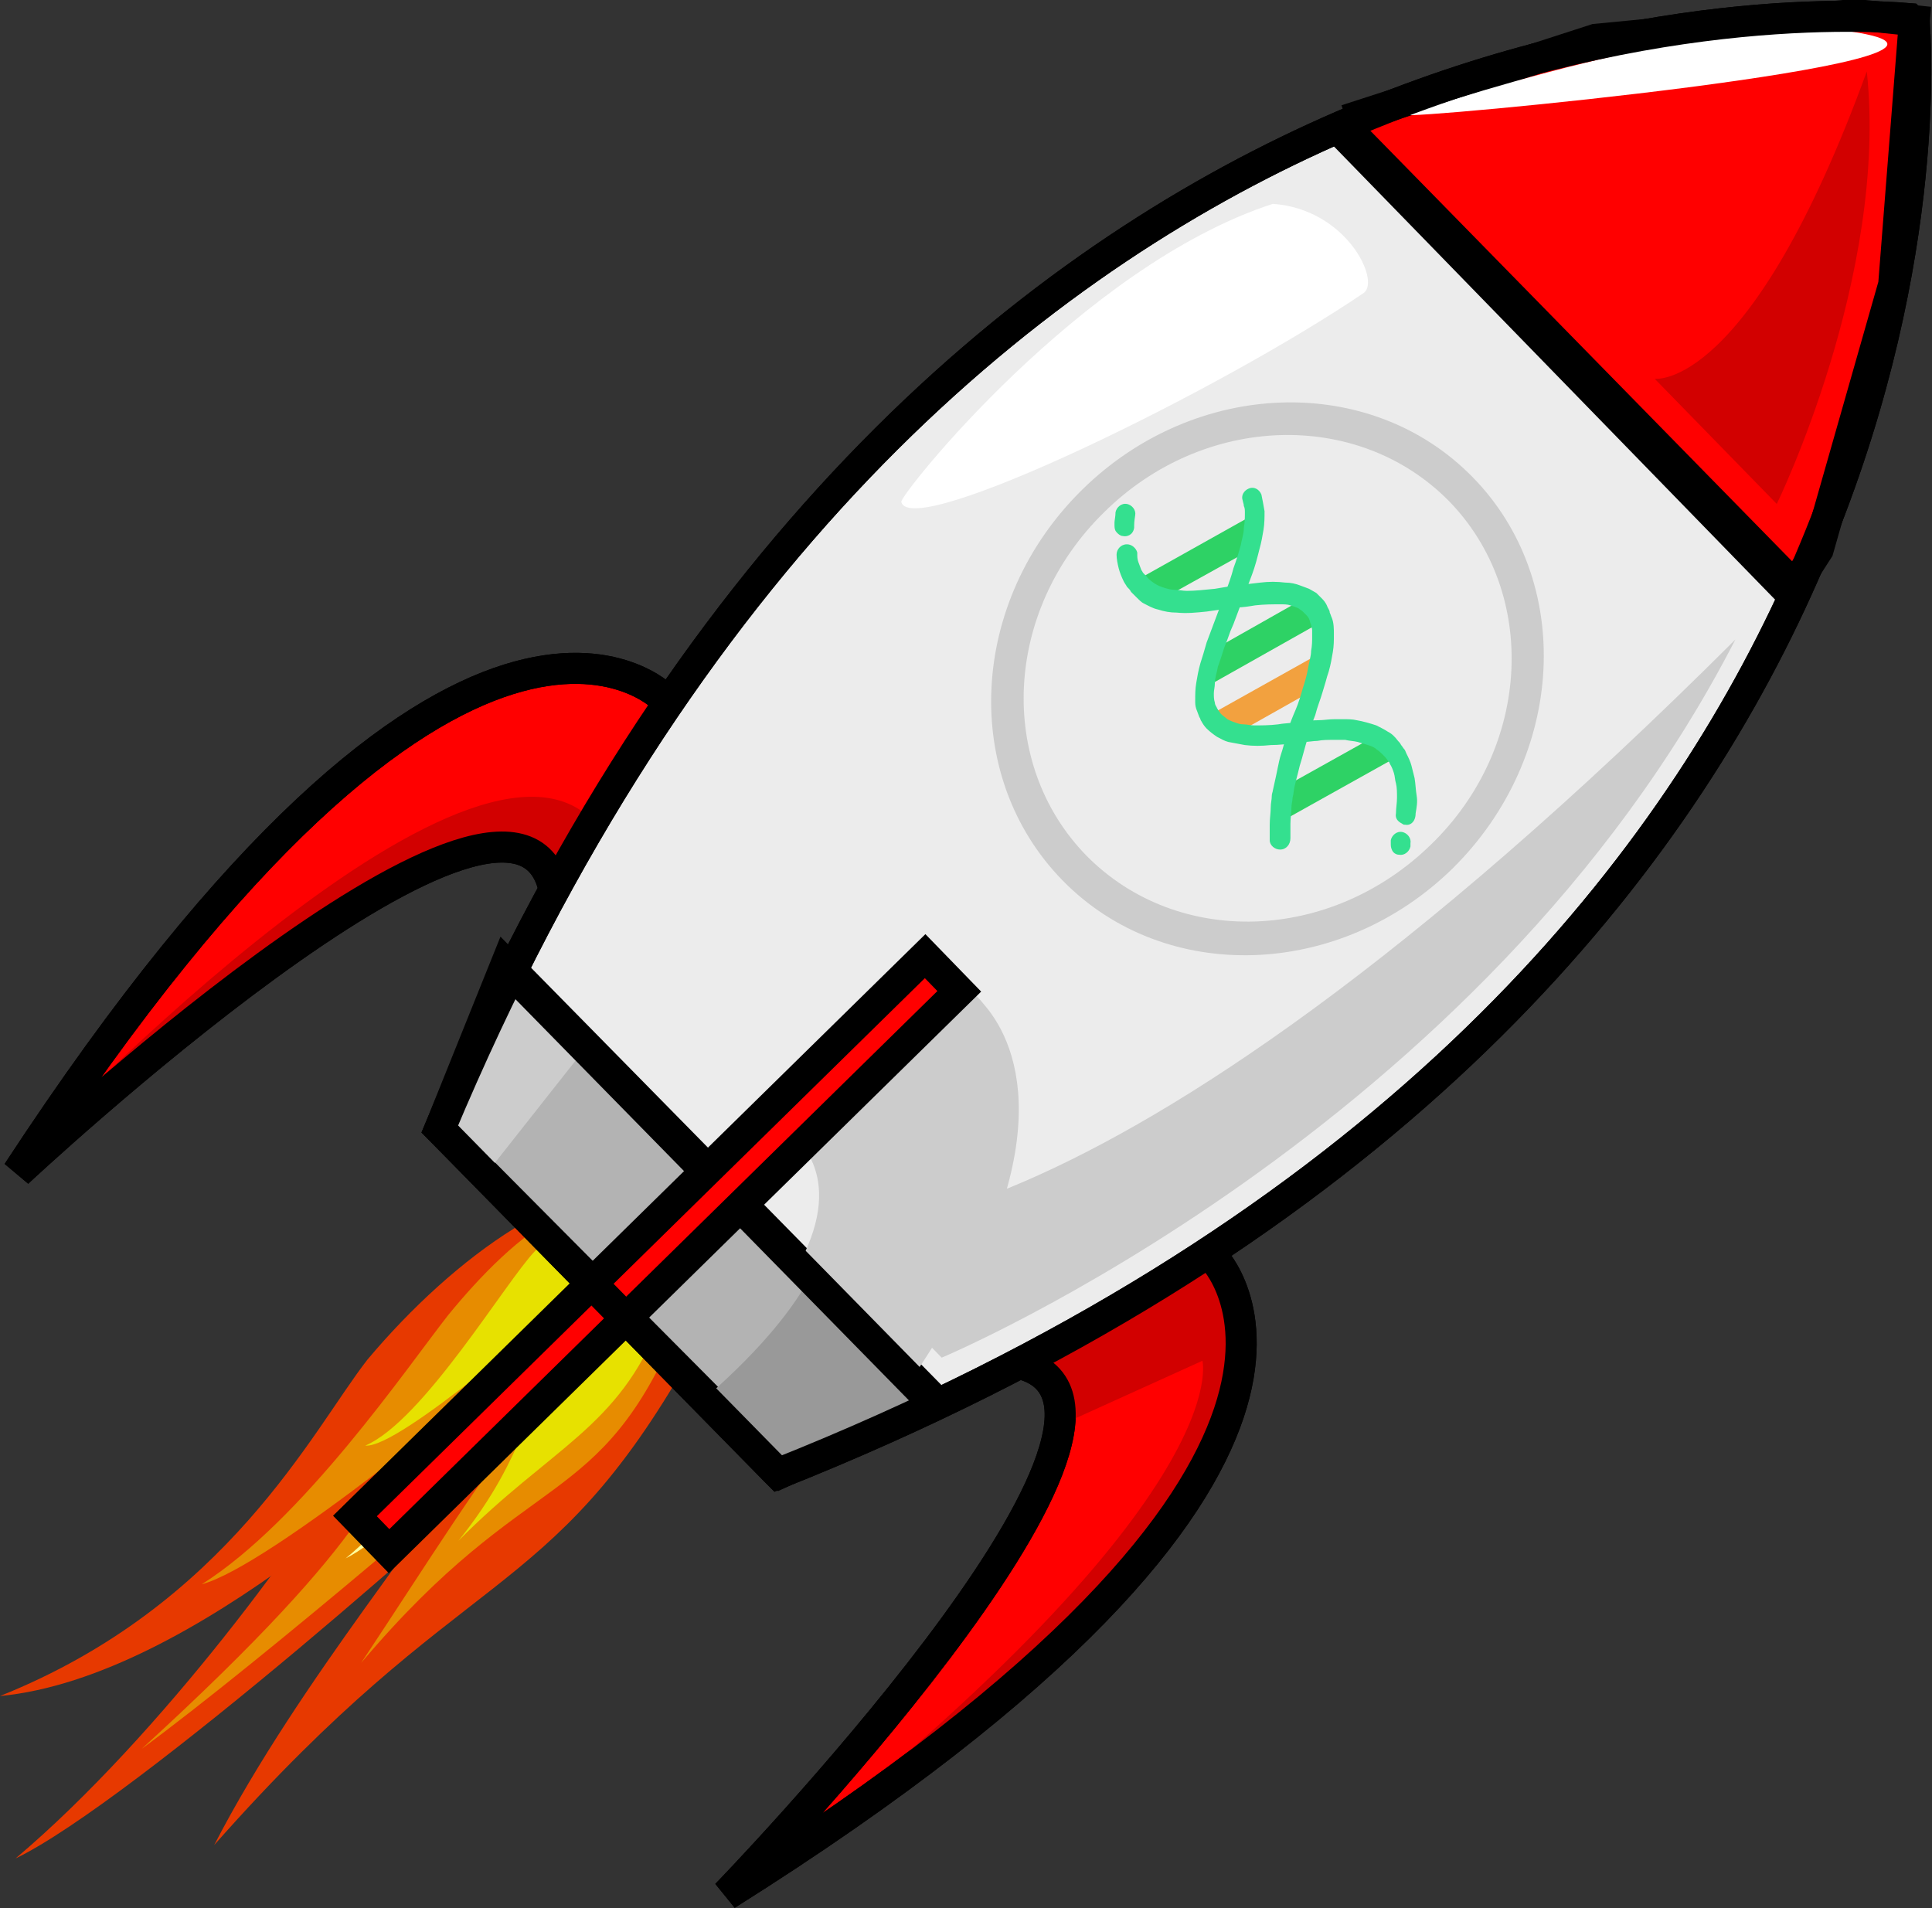 <?xml version="1.0" encoding="utf-8"?>
<!-- Generator: Adobe Illustrator 24.0.2, SVG Export Plug-In . SVG Version: 6.00 Build 0)  -->
<svg version="1.1" xmlns="http://www.w3.org/2000/svg" xmlns:xlink="http://www.w3.org/1999/xlink" x="0px" y="0px"
	 viewBox="0 0 186.7 184.4" style="enable-background:new 0 0 186.7 184.4;" xml:space="preserve">
<rect x="0" y="0" width="186.7" height="184.4" fill="#333333" stroke="none"/>
<style type="text/css">
	.st0{fill-rule:evenodd;clip-rule:evenodd;fill:#FFFF9E;}
	.st1{fill-rule:evenodd;clip-rule:evenodd;fill:#E73900;}
	.st2{fill-rule:evenodd;clip-rule:evenodd;fill:#E78C00;}
	.st3{fill-rule:evenodd;clip-rule:evenodd;fill:#E7E100;}
	.st4{fill-rule:evenodd;clip-rule:evenodd;fill:#ECECEC;stroke:#000000;stroke-width:3;}
	.st5{fill:#CCCCCC;}
	.st6{fill-rule:evenodd;clip-rule:evenodd;fill:#FF0000;stroke:#000000;stroke-width:3;}
	.st7{fill-rule:evenodd;clip-rule:evenodd;fill:#B3B3B3;stroke:#000000;stroke-width:3;}
	.st8{fill-rule:evenodd;clip-rule:evenodd;fill:#D20000;}
	.st9{fill-rule:evenodd;clip-rule:evenodd;fill:#999999;}
	.st10{fill-rule:evenodd;clip-rule:evenodd;fill:#CCCCCC;}
	.st11{fill:none;stroke:#000000;stroke-width:3;}
	.st12{fill:#FF0000;stroke:#000000;stroke-width:3;stroke-linecap:round;}
	.st13{fill-rule:evenodd;clip-rule:evenodd;fill:#FFFFFF;}
	.st14{fill:#2ED265;}
	.st15{fill:#F2A13F;}
	.st16{fill:#34E08F;}
</style>
<g id="Layer_3">
	<g>
		<path id="svg_17" class="st0" d="M60.2,120.2c-5.4,3.7-8.1,8.1-13.7,9.7c3.9-2.7,7.7-9.3,9.7-10.9c3.3-2.8,7.3-3.3,7.9-3.1
			C61.6,118.2,62.7,118.5,60.2,120.2z"/>
		<path id="svg_27" class="st1" d="M66.6,131.3c-13.7,24.1-21.6,19.5-45.9,47c8.3-16.1,22.2-32.2,25-38.2c2.3-4.6,6-9.4,10.4-13.5
			c3.4-3.4,5.8-9.3,9.4-12C63.1,122.2,70.9,123.4,66.6,131.3z"/>
		<path id="svg_26" class="st1" d="M64.3,118c-3.6,3.6-3.4,7-5.5,10.6c-0.9,3.4-3.9,7.1-7.2,10.5c-5.2,5.4-38.7,35-50.1,40.5
			c14.1-11.9,28.7-32,32.7-39.4c3.3-5.6,8-11.2,13.5-15.8c4.2-3.8,8-4.8,12.4-7.7C63.1,115.3,64.3,116.1,64.3,118z"/>
		<path id="svg_25" class="st1" d="M65,115.2c-3.6,2.7-7.7,8.6-10.3,11.7c-1.9,3.4-5.1,6.5-8.4,9c-5.2,4.2-27.4,26.2-46.3,28
			c22-8.8,30.2-25.7,35.5-32.5c4.2-5,9.2-9.6,14.2-12.7C56.7,114.4,63.3,114.7,65,115.2z"/>
		<path id="svg_24" class="st2" d="M64.5,118.4c-3,2.9-2.9,5.6-4.6,8.5c-0.8,2.7-3.3,5.7-6,8.4c-4.2,4.4-28.9,25.4-40.2,33.7
			c23.3-21.3,23.2-26.4,26.6-32.3c2.8-4.5,6.6-9,11.1-12.8c3.4-3.1,7.1-5.5,10.6-7.8C64.3,114.9,64.7,116.9,64.5,118.4z"/>
		<path id="svg_23" class="st2" d="M65.6,128c-7.7,18.3-14.4,13.4-30.7,32.7c6.7-10.1,11.5-17.9,16.8-24.5
			c1.2-3,10.8-19.2,13.3-21.3C64.3,119.7,67.9,122.7,65.6,128z"/>
		<path id="svg_22" class="st3" d="M63.8,127.7c-4,10.3-10.6,12.2-19.5,21.2c7-8.7,6.1-13.4,10.9-18.1c1-1.9,8.6-14.3,10.1-15.4
			C64.3,118.5,65.3,123.8,63.8,127.7z"/>
		<path id="svg_21" class="st2" d="M57.7,123.6c-1.4,2.5-3.8,4.9-6.3,6.8c-3.9,3.1-25.2,20.9-31.9,22.7c9.8-6.2,19.8-20.9,23.8-26
			c3.1-3.8,7.1-7.9,10.7-9.6c5.4-2.5,9.5-3,11.1-2.5C66.8,114.5,59.7,121.2,57.7,123.6z"/>
		<path id="svg_20" class="st0" d="M64.8,118.3c-1.9,1.8-1.9,3.5-3,5.2c-0.6,1.7-2.1,3.5-3.8,5.2c-2.6,2.6-19.1,19.2-24.6,21.9
			c7.1-5.8,14.3-17.8,16.6-21.5c1.8-2.8,4.2-5.5,6.9-7.8c2.1-1.9,4.4-3.2,6.5-4.6C64.8,116,64.9,117.3,64.8,118.3z"/>
		<path id="svg_19" class="st3" d="M64.4,117.4c-1.6,0.9-2.7,2.8-4.1,4.2c-1.2,1.6-2.8,2.8-4.3,3.6c-2.4,1.4-17.4,14.8-20.7,14.5
			c5.6-2.4,13.6-15.9,16.4-18.8c2.2-2.1,6.2-3.9,8.4-4.8c1.8-0.9,3.9-1.2,5.4-1.5C65.4,115.7,65,116.3,64.4,117.4z"/>
		<path id="svg_18" class="st0" d="M63.6,119.4c-3.1,5.3-8.2,9.6-13.8,14.2c3.3-3.7,6.6-8.8,7.4-10.7c0.7-1.4,1.9-2.9,3.3-4.2
			c1.1-1.1,2.6-2.1,3.7-3C63.5,118.2,64.9,117,63.6,119.4z"/>
	</g>
</g>
<g id="Layer_1">
	<path id="path3217" class="st4" d="M184.5,1.8C174,0.9,89.2-2.3,42.5,109.1l32.6,33.2l0.1,0.1C187.4,97.7,185.7,12.9,185,2.3
		L184.5,1.8z"/>
	<path id="path3219" class="st5" d="M142.3,46.1c-9.9-10.1-26.8-9.5-37.7,1.2C93.6,58.1,92.8,75,102.7,85.1
		c9.9,10.1,26.8,9.5,37.7-1.2C151.3,73.1,152.2,56.2,142.3,46.1z M140,48.4c8.7,8.9,8,23.8-1.7,33.2c-9.7,9.5-24.5,10-33.3,1.1
		c-8.7-8.9-8-23.7,1.7-33.2C116.3,40,131.2,39.5,140,48.4z"/>
	<path id="path2419" class="st6" d="M130.1,11.6l24.1-7.8l25-2.4l5.8,0.6L183,27.5l-7.3,25.6l-2.7,4.2l-43.9-45.1"/>
	<path id="path2408" class="st6" d="M64.2,67.5c0,0-19.3-20.2-62.5,45.8c0,0,47-44,51.7-27.9"/>
	<path id="path2410" class="st6" d="M117.2,121.5c0,0,19.8,19.6-47,61.6c0,0,44.8-46.2,28.8-51.2"/>
	<path id="path2423" class="st7" d="M48.9,93.2l-6.4,15.9l33,33.2l14.9-6.9L48.9,93.2z"/>
	<path id="path3209" class="st8" d="M116.2,131.5l-13.9,6.3l-0.2-4.3l-3.8-1.4l18.8-11.5l2.8,9.8c0,0,2.5,19.3-47.6,51.6
		C120.4,144.7,116.1,131.3,116.2,131.5z"/>
	<path id="path3213" class="st8" d="M1.8,112.2c0,0,42.7-45.6,55.4-33c1.4,1.4-3.6,6.1-3.6,6.1l-6.2-3.9l-17.3,9.3L1.8,112.2z"/>
	<path id="path3232" class="st9" d="M78.4,123.2c-1.7,3.2-4.7,7-9.9,11.6c0.1,0.2,0.2,0.5,0.3,0.7l6.7,6.8l12-5.5
		c0.6-0.9,1.2-1.7,1.7-2.5L78.4,123.2z"/>
	<path id="path3227" class="st10" d="M95.2,97.2c-1.1-1.4-2.1-2-2.1-2l-16.6,14.5c0,0,5.4,3.6,0.8,12.3l10.9,11.1
		C102.8,111.6,98.5,101.1,95.2,97.2z"/>
	<path id="path3241" class="st10" d="M48.5,94.6l-6.5,13.6l4.7,5.6l10.1-12.8L48.5,94.6z"/>
	<path id="path2394" class="st11" d="M129.7,12L173,56.2"/>
	<path id="path2417" class="st11" d="M49.3,93.9l40.9,41.7"/>
	<path id="rect2414" class="st12" d="M89.4,92.4l3.3,3.4l-55.1,54.1l-3.3-3.4L89.4,92.4z"/>
	<path id="path2425" class="st10" d="M91,131.2c0,0,52.3-21.9,76.7-69.4c-63.6,63.5-89,56.8-89,56.8L91,131.2z"/>
	<path id="path2437" class="st8" d="M171.7,48.7c0,0,10.8-22.1,8.7-41.8c-11.3,31-20.5,29.7-20.5,29.7L171.7,48.7z"/>
	<path id="path3211" class="st11" d="M117.2,121.5c0,0,19.8,19.6-47,61.6c0,0,44.8-46.2,28.8-51.2"/>
	<path id="path3215" class="st11" d="M64.2,67.5c0,0-19.3-20.2-62.5,45.8c0,0,47-44,51.7-27.9"/>
	<path id="path3237" class="st13" d="M135.9,11.1c0,0,30.8-10.7,44.4-7.8C194,6.1,135.7,11.6,135.9,11.1z"/>
	<path id="path3239" class="st13" d="M87.1,48.5c-0.2-0.6,17.4-22.8,35.9-28.8c7.1,0.5,10.4,7.4,8.8,8.6
		C117.8,37.8,88,52.3,87.1,48.5z"/>
	<path id="path2382" class="st11" d="M184.5,1.8C174,0.9,89.2-2.3,42.5,109.1l32.6,33.2l0.1,0.1C187.4,97.7,185.7,12.9,185,2.3
		L184.5,1.8z"/>
</g>
<g id="Layer_2">
	<g>
		<path class="st14" d="M127.7,60.1l-11,6.2c0.1-1.1,0.5-2.4,0.9-3.7l8.3-4.7c0.4,0.2,0.7,0.5,1,0.8
			C127.3,59.1,127.5,59.5,127.7,60.1z"/>
		<path class="st15" d="M126.9,66.7l-7.8,4.4c-0.6-0.2-1.2-0.6-1.7-1.1c-0.2-0.3-0.4-0.5-0.5-0.9l10.9-6.1
			C127.6,64.2,127.3,65.4,126.9,66.7z"/>
		<path class="st14" d="M120.9,53.1l-8.8,4.9c-0.8-0.3-1.6-0.7-2.2-1.4c-0.1-0.1-0.2-0.3-0.3-0.4l11.6-6.5
			C121.4,50.7,121.2,51.8,120.9,53.1z"/>
		<path class="st14" d="M134.9,73.2l-11.1,6.2c-0.1-1.1,0-2.2,0.2-3.3l8.6-4.8c0.7,0.3,1.3,0.7,1.8,1.2
			C134.6,72.8,134.7,73,134.9,73.2z"/>
		<g>
			<path class="st16" d="M123.7,82.1c-0.5,0-1-0.4-1-0.9c0-0.2,0-0.4,0-0.7c0-0.2,0-0.5,0-0.8c0-0.6,0.1-1.2,0.1-1.7
				c0-0.4,0.1-0.7,0.1-1.1c0-0.2,0.1-0.4,0.1-0.5c0.2-0.9,0.4-1.8,0.6-2.8c0.1-0.5,0.3-1,0.4-1.4c0.1-0.4,0.2-0.7,0.3-1.1
				c0-0.1,0.1-0.2,0.1-0.3c0.2-0.8,0.5-1.5,0.8-2.2c0.3-0.7,0.5-1.4,0.7-2.1c0.2-0.6,0.4-1.3,0.5-1.9c0.1-0.6,0.3-1.2,0.3-1.7
				c0.1-0.5,0.1-1,0.1-1.4c0-0.2,0-0.4,0-0.6s-0.1-0.4-0.1-0.5c-0.1-0.2-0.1-0.4-0.2-0.6c-0.1-0.2-0.2-0.3-0.3-0.4
				c-0.1-0.1-0.2-0.2-0.3-0.3c-0.1-0.1-0.3-0.2-0.4-0.3l0,0c-0.2-0.1-0.5-0.2-0.8-0.3s-0.6-0.1-1-0.1c-0.7,0-1.5,0-2.4,0.1
				c-0.6,0.1-1.2,0.2-1.8,0.2l0,0c-0.3,0-0.5,0.1-0.8,0.1c-0.7,0.1-1.4,0.2-2.1,0.3c-1,0.1-1.9,0.2-2.9,0.1c-0.6,0-1.2-0.1-1.8-0.3
				c-0.5-0.1-1-0.4-1.4-0.6c-0.2-0.1-0.4-0.3-0.6-0.5c-0.2-0.2-0.4-0.4-0.6-0.6c-0.1-0.2-0.2-0.3-0.4-0.5l0,0
				c-0.1-0.2-0.2-0.3-0.3-0.5c-0.2-0.4-0.4-0.9-0.5-1.3c-0.1-0.4-0.2-0.9-0.2-1.3c0-0.5,0.4-1,1-1c0.5,0,0.9,0.4,1,0.8
				c0,0,0,0.1,0,0.1c0,0.3,0,0.5,0.1,0.8c0.1,0.3,0.2,0.5,0.3,0.8c0.1,0.1,0.1,0.2,0.2,0.3c0.1,0.1,0.2,0.2,0.3,0.3
				c0.2,0.3,0.5,0.5,0.8,0.7c0.3,0.2,0.6,0.3,0.9,0.4c0.3,0.1,0.7,0.2,1,0.2c0.4,0,0.8,0.1,1.2,0.1c0.8,0,1.7-0.1,2.7-0.2
				c0.6-0.1,1.2-0.2,1.8-0.3c0,0,0,0,0.1,0c0.8-0.1,1.6-0.2,2.5-0.3c0.8-0.1,1.6-0.1,2.4,0c0.5,0,1,0.1,1.5,0.3
				c0.3,0.1,0.5,0.2,0.8,0.3c0.2,0.1,0.5,0.3,0.7,0.4c0.2,0.2,0.4,0.4,0.6,0.6c0.2,0.2,0.4,0.5,0.5,0.8c0.1,0.2,0.2,0.3,0.2,0.5
				c0.1,0.2,0.1,0.3,0.2,0.5c0.2,0.5,0.2,1.1,0.2,1.6c0,0.6,0,1.1-0.1,1.7l0,0c-0.1,0.6-0.2,1.2-0.4,1.9c-0.1,0.3-0.2,0.6-0.3,1
				c-0.1,0.3-0.2,0.7-0.3,1c-0.2,0.7-0.5,1.4-0.7,2.2c-0.3,0.7-0.5,1.5-0.7,2.2c-0.3,0.8-0.5,1.8-0.8,2.7c-0.2,0.9-0.5,1.8-0.6,2.6
				l0,0c0,0.2-0.1,0.4-0.1,0.6s-0.1,0.5-0.1,0.8c0,0.5-0.1,1.1-0.1,1.6c0,0.4,0,0.7,0,1c0,0.2,0,0.3,0,0.4
				C124.7,81.6,124.3,82.1,123.7,82.1z"/>
		</g>
		<path class="st16" d="M107.8,51.3c-0.1-0.2-0.1-0.4-0.1-0.6c0,0,0-0.1,0-0.2c0-0.2,0.1-0.6,0.1-1c0.1-0.5,0.6-0.9,1.1-0.8
			s0.9,0.6,0.8,1.1c-0.1,0.6-0.1,0.9-0.1,1c0,0.1,0,0.1,0,0.2c-0.1,0.7-0.7,0.9-1.1,0.8C108.3,51.8,108,51.6,107.8,51.3z"/>
		<path class="st16" d="M134.5,82.1c-0.1-0.2-0.1-0.4-0.1-0.6l0-0.3c0.1-0.5,0.6-0.9,1.1-0.8c0.5,0.1,0.9,0.6,0.8,1.1l0,0.3
			c-0.1,0.5-0.6,0.9-1.1,0.8C134.9,82.6,134.6,82.4,134.5,82.1z"/>
		<path class="st16" d="M135.8,79.7c-0.1,0-0.2,0-0.3-0.1c-0.4-0.2-0.7-0.5-0.6-1c0-0.5,0.1-1,0.1-1.5c0-0.5,0-1-0.1-1.4l0,0
			c-0.1-0.3-0.1-0.7-0.2-1c-0.1-0.3-0.2-0.6-0.4-0.9c0-0.1-0.1-0.2-0.2-0.3c-0.1-0.2-0.3-0.4-0.4-0.5l0,0c-0.2-0.2-0.4-0.4-0.7-0.6
			c-0.2-0.2-0.5-0.3-0.8-0.4l0,0c-0.3-0.1-0.7-0.2-1-0.3c-0.4-0.1-0.8-0.1-1.2-0.2c-0.4,0-0.8,0-1.2,0c-0.5,0-1,0-1.5,0.1
			c-0.4,0-0.8,0.1-1.3,0.1l-0.8,0.1c-0.8,0.1-1.6,0.2-2.4,0.2c-0.9,0.1-1.7,0.1-2.5,0c-0.5-0.1-1.1-0.2-1.6-0.3
			c-0.4-0.1-0.7-0.3-1.1-0.5c-0.3-0.2-0.7-0.5-1-0.8l0,0c-0.2-0.2-0.4-0.5-0.5-0.7c-0.1-0.1-0.1-0.3-0.2-0.4
			c-0.1-0.3-0.2-0.5-0.3-0.8c-0.1-0.3-0.1-0.5-0.1-0.8c0-0.6,0-1.1,0.1-1.7c0.1-0.6,0.2-1.2,0.4-1.9c0.2-0.6,0.4-1.3,0.6-2
			c0.3-0.8,0.6-1.6,0.9-2.4s0.6-1.6,0.9-2.4c0.3-0.8,0.6-1.6,0.8-2.4c0.3-0.8,0.5-1.5,0.7-2.2l0,0c0.1-0.6,0.3-1.1,0.3-1.7
			c0.1-0.5,0.1-1,0.1-1.5l0,0c0-0.2,0-0.4-0.1-0.6c0-0.2-0.1-0.4-0.1-0.5c-0.2-0.5,0.1-1,0.6-1.2s1,0.1,1.2,0.6
			c0.1,0.5,0.2,1,0.3,1.6c0,0.6,0,1.2-0.1,1.8c-0.1,0.6-0.2,1.2-0.4,1.9c-0.2,0.8-0.4,1.6-0.7,2.4c-0.3,0.8-0.6,1.6-0.9,2.4
			c-0.3,0.8-0.6,1.6-0.9,2.4c-0.1,0.2-0.2,0.5-0.3,0.7c-0.2,0.6-0.4,1.1-0.6,1.6l0,0c-0.2,0.6-0.4,1.3-0.6,1.8
			c-0.1,0.6-0.3,1.1-0.3,1.6l0,0l0,0c0,0.4-0.1,0.7-0.1,1c0,0.3,0,0.6,0.1,0.9c0,0.2,0.1,0.3,0.2,0.5c0,0.1,0.1,0.1,0.1,0.2
			c0.1,0.1,0.2,0.3,0.3,0.4c0.2,0.2,0.4,0.3,0.6,0.5c0.2,0.1,0.4,0.2,0.7,0.3c0.3,0.1,0.5,0.2,0.9,0.2c0.3,0,0.6,0.1,1,0.1
			c0.7,0,1.5,0,2.3-0.1c0.5-0.1,1.1-0.1,1.7-0.2c0.7-0.1,1.5-0.2,2.2-0.2c0.5,0,1-0.1,1.6-0.1c0.2,0,0.4,0,0.7,0c0.5,0,1,0,1.4,0.1
			c0.6,0.1,1.3,0.3,1.9,0.5l0,0c0.4,0.2,0.8,0.4,1.1,0.6c0.4,0.2,0.7,0.5,1,0.9l0,0c0.1,0.1,0.2,0.2,0.3,0.4
			c0.1,0.1,0.2,0.3,0.3,0.4c0.1,0.1,0.1,0.2,0.2,0.4c0.2,0.4,0.4,0.8,0.5,1.2c0.1,0.4,0.2,0.8,0.3,1.2c0.1,0.6,0.1,1.1,0.2,1.7
			s0,1.1-0.1,1.7C136.8,79.4,136.3,79.8,135.8,79.7z"/>
	</g>
</g>
</svg>
